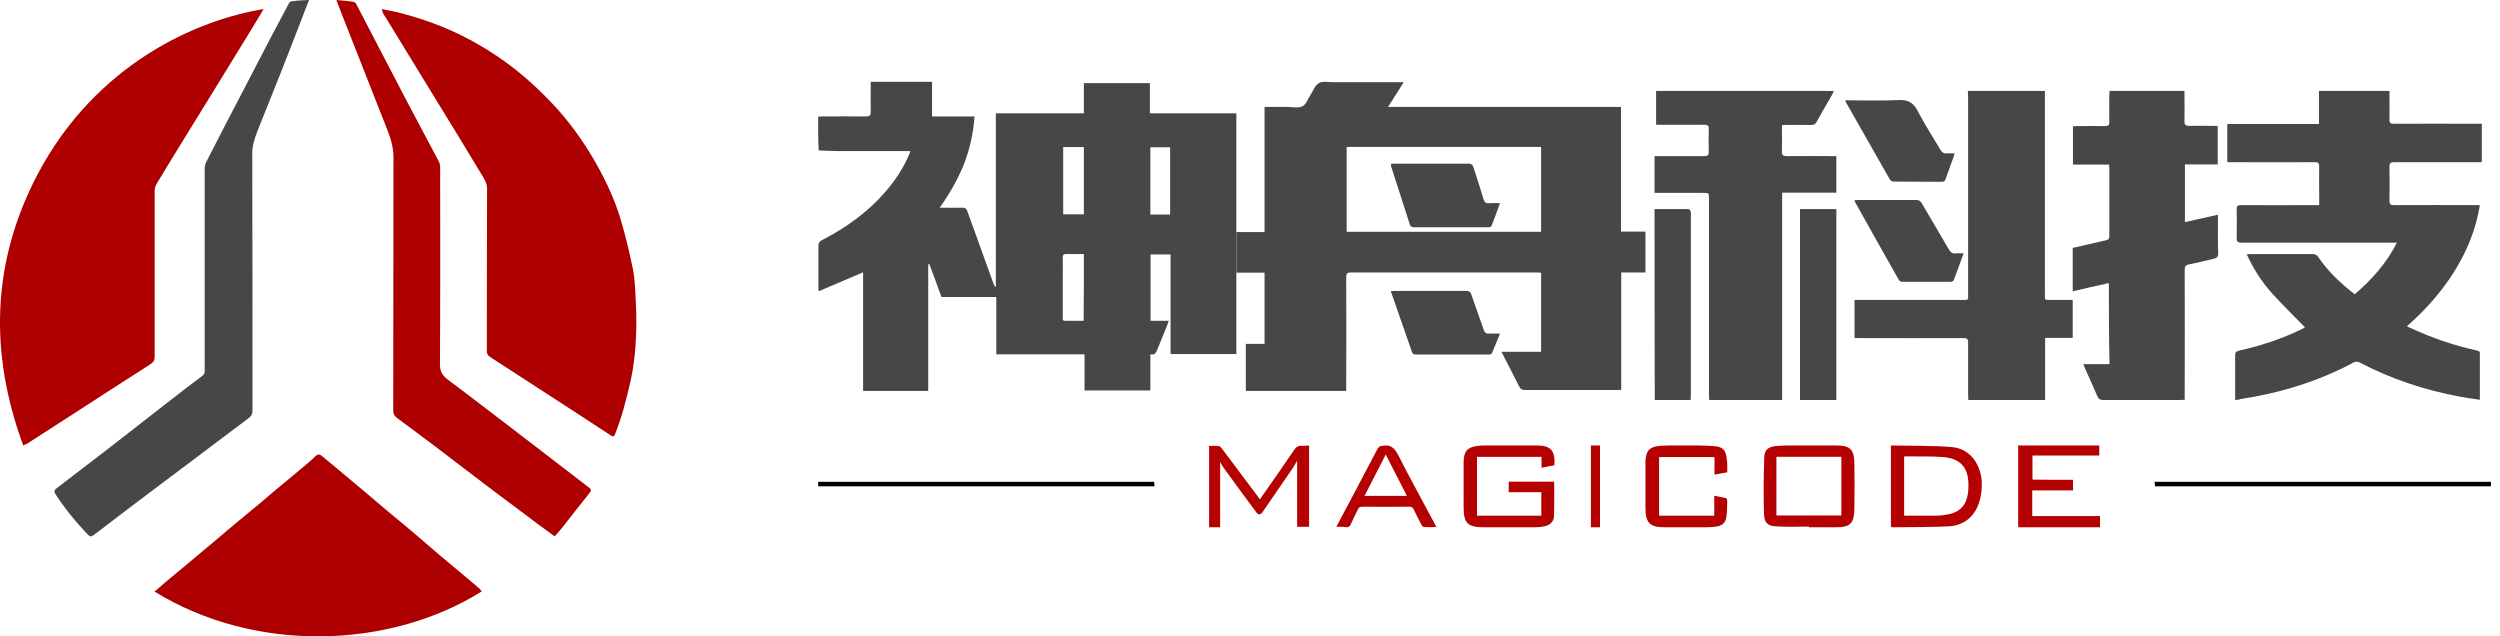 <?xml version="1.0" encoding="UTF-8"?>
<svg width="220px" height="56px" viewBox="0 0 220 56" version="1.1" xmlns="http://www.w3.org/2000/svg" xmlns:xlink="http://www.w3.org/1999/xlink">
    <!-- Generator: Sketch 50 (54983) - http://www.bohemiancoding.com/sketch -->
    <title>神舟科技LOGO-01</title>
    <desc>Created with Sketch.</desc>
    <defs></defs>
    <g id="Page-1" stroke="none" stroke-width="1" fill="none" fill-rule="evenodd">
        <g id="首页-copy" transform="translate(-136, -12)" fill-rule="nonzero">
            <g id="神舟科技LOGO-01" transform="translate(136, 12)">
                <path d="M82.692,18.278 C83.423,18.278 84.036,18.297 84.649,18.278 C84.945,18.258 85.064,18.375 85.143,18.627 C85.894,20.722 86.665,22.837 87.416,24.932 C87.455,25.049 87.515,25.185 87.633,25.282 C87.633,20.199 87.633,15.096 87.633,9.974 C90.222,9.974 92.772,9.974 95.38,9.974 C95.38,9.082 95.38,8.209 95.38,7.316 C97.337,7.316 99.234,7.316 101.191,7.316 C101.191,8.189 101.191,9.043 101.191,9.974 C103.74,9.974 106.27,9.974 108.8,9.974 C108.8,17.056 108.8,24.098 108.8,31.16 C106.863,31.16 104.966,31.16 103.009,31.16 C103.009,28.231 103.009,25.34 103.009,22.391 C102.397,22.391 101.843,22.391 101.25,22.391 C101.25,24.312 101.25,26.252 101.25,28.231 C101.764,28.231 102.278,28.231 102.851,28.231 C102.792,28.386 102.772,28.502 102.713,28.619 C102.436,29.317 102.14,30.015 101.863,30.714 C101.744,30.985 101.665,31.276 101.231,31.179 C101.231,32.247 101.231,33.294 101.231,34.361 C99.294,34.361 97.377,34.361 95.44,34.361 C95.44,33.314 95.44,32.285 95.44,31.179 C92.831,31.179 90.262,31.179 87.673,31.179 C87.673,29.472 87.673,27.823 87.673,26.135 C86.052,26.135 84.451,26.135 82.85,26.135 C82.495,25.146 82.139,24.195 81.783,23.245 C81.744,23.245 81.724,23.245 81.684,23.264 C81.684,26.969 81.684,30.675 81.684,34.4 C79.747,34.4 77.87,34.4 75.953,34.4 C75.953,30.927 75.953,27.454 75.953,23.962 C74.648,24.525 73.364,25.068 72.04,25.631 C72.02,25.417 72.02,25.32 72.02,25.204 C72.02,24.021 72.02,22.837 72.02,21.634 C72.02,21.363 72.119,21.246 72.336,21.13 C74.787,19.869 76.941,18.239 78.601,16.027 C79.214,15.193 79.728,14.32 80.123,13.311 C79.945,13.292 79.807,13.292 79.649,13.292 C77.613,13.292 75.597,13.292 73.561,13.292 C73.047,13.292 72.553,13.253 72.04,13.234 C72.02,12.729 72,12.244 72,11.74 C72,11.255 72,10.789 72,10.265 C72.158,10.246 72.296,10.246 72.435,10.246 C73.7,10.246 74.945,10.227 76.21,10.246 C76.506,10.246 76.625,10.168 76.625,9.858 C76.605,9.121 76.625,8.383 76.625,7.666 C76.625,7.53 76.625,7.394 76.625,7.2 C77.554,7.2 78.443,7.2 79.313,7.2 C80.202,7.2 81.091,7.2 82.02,7.2 C82.02,8.209 82.02,9.198 82.02,10.246 C83.285,10.246 84.491,10.246 85.756,10.246 C85.657,11.74 85.34,13.117 84.827,14.456 C84.273,15.795 83.582,17.036 82.692,18.278 Z M93.562,12.943 C93.562,14.941 93.562,16.9 93.562,18.86 C94.175,18.86 94.788,18.86 95.38,18.86 C95.38,16.881 95.38,14.922 95.38,12.943 C94.768,12.943 94.175,12.943 93.562,12.943 Z M95.38,22.352 C94.847,22.352 94.353,22.371 93.859,22.352 C93.602,22.352 93.523,22.43 93.523,22.662 C93.542,23.4 93.523,24.156 93.523,24.894 C93.523,25.902 93.523,26.892 93.523,27.901 C93.523,28.037 93.463,28.231 93.72,28.231 C94.254,28.231 94.807,28.231 95.361,28.231 C95.38,26.271 95.38,24.331 95.38,22.352 Z M102.97,18.879 C102.97,16.9 102.97,14.922 102.97,12.962 C102.377,12.962 101.804,12.962 101.231,12.962 C101.231,14.96 101.231,16.92 101.231,18.879 C101.823,18.879 102.377,18.879 102.97,18.879 Z" id="Shape" fill="#474747"></path>
                <path d="M118.468,34.4 C115.504,34.4 112.578,34.4 109.633,34.4 C109.633,33.039 109.633,31.678 109.633,30.258 C110.195,30.258 110.718,30.258 111.28,30.258 C111.28,28.158 111.28,26.116 111.28,23.997 C110.447,23.997 109.633,23.997 108.8,23.997 C108.8,22.772 108.8,21.624 108.8,20.419 C109.614,20.419 110.428,20.419 111.28,20.419 C111.28,16.744 111.28,13.107 111.28,9.413 C111.997,9.413 112.695,9.413 113.373,9.413 C113.799,9.413 114.283,9.529 114.613,9.354 C114.942,9.179 115.097,8.693 115.33,8.343 C115.562,7.993 115.717,7.488 116.066,7.312 C116.395,7.118 116.899,7.235 117.325,7.235 C119.243,7.235 121.162,7.235 123.08,7.235 C123.196,7.235 123.332,7.235 123.526,7.235 C123.06,7.974 122.634,8.654 122.15,9.413 C125.618,9.413 129.028,9.413 132.419,9.413 C135.81,9.413 139.2,9.413 142.649,9.413 C142.649,13.068 142.649,16.705 142.649,20.38 C143.386,20.38 144.083,20.38 144.8,20.38 C144.8,21.585 144.8,22.752 144.8,23.977 C144.102,23.977 143.386,23.977 142.669,23.977 C142.669,27.439 142.669,30.861 142.669,34.303 C142.533,34.303 142.417,34.322 142.301,34.322 C139.588,34.322 136.875,34.322 134.182,34.322 C133.95,34.322 133.814,34.264 133.698,34.031 C133.194,33.019 132.671,32.028 132.128,30.958 C133.33,30.958 134.473,30.958 135.616,30.958 C135.616,28.625 135.616,26.33 135.616,23.997 C135.48,23.997 135.345,23.977 135.209,23.977 C129.764,23.977 124.32,23.977 118.895,23.977 C118.546,23.977 118.468,24.074 118.468,24.405 C118.488,27.575 118.468,30.725 118.468,33.894 C118.468,34.069 118.468,34.225 118.468,34.4 Z M135.616,20.399 C135.616,17.891 135.616,15.402 135.616,12.932 C129.9,12.932 124.204,12.932 118.507,12.932 C118.507,15.421 118.507,17.91 118.507,20.399 C124.204,20.399 129.9,20.399 135.616,20.399 Z" id="Shape" fill="#474747"></path>
                <path d="M2.044,39.2 C-0.962,31.029 -0.744,23.057 3.309,15.341 C8.45,5.588 17.387,1.73 23.2,0.8 C22.864,1.354 22.528,1.908 22.211,2.442 C21.025,4.381 19.839,6.3 18.652,8.239 C17.822,9.584 16.991,10.929 16.161,12.274 C15.35,13.6 14.54,14.906 13.749,16.231 C13.65,16.409 13.61,16.627 13.61,16.825 C13.61,21.672 13.61,26.538 13.61,31.385 C13.61,31.682 13.531,31.86 13.255,32.038 C10.981,33.483 8.746,34.947 6.473,36.411 C5.148,37.261 3.803,38.132 2.479,38.982 C2.36,39.062 2.241,39.101 2.044,39.2 Z" id="Shape" fill="#AE0000"></path>
                <path d="M33.6,0.8 C34.063,0.897 34.468,0.956 34.874,1.053 C37.131,1.617 39.312,2.395 41.357,3.503 C42.805,4.281 44.175,5.176 45.468,6.207 C46.587,7.101 47.629,8.074 48.613,9.124 C49.867,10.446 50.948,11.905 51.913,13.461 C53.071,15.367 54.055,17.351 54.672,19.49 C55.078,20.871 55.406,22.271 55.695,23.672 C55.849,24.449 55.888,25.266 55.927,26.083 C55.984,27.114 56.023,28.145 55.984,29.175 C55.946,30.712 55.791,32.229 55.444,33.726 C55.097,35.243 54.711,36.741 54.132,38.18 C54.035,38.433 53.978,38.452 53.746,38.316 C52.106,37.227 50.466,36.177 48.825,35.107 C46.934,33.882 45.043,32.657 43.152,31.431 C42.94,31.295 42.843,31.159 42.843,30.887 C42.843,26.122 42.843,21.377 42.863,16.612 C42.863,16.048 42.554,15.659 42.303,15.231 C41.145,13.305 39.987,11.399 38.81,9.494 C37.749,7.743 36.668,6.012 35.607,4.262 C34.97,3.212 34.314,2.161 33.677,1.111 C33.658,1.072 33.658,0.975 33.6,0.8 Z" id="Shape" fill="#AE0000"></path>
                <path d="M196.692,35.2 C196.692,35.043 196.692,34.925 196.692,34.807 C196.692,33.646 196.692,32.466 196.692,31.306 C196.692,31.031 196.749,30.932 197.037,30.854 C198.901,30.44 200.707,29.85 202.436,29.024 C202.589,28.946 202.724,28.887 202.839,28.808 C201.879,27.825 200.899,26.861 199.977,25.858 C199.055,24.835 198.305,23.675 197.71,22.377 C197.844,22.377 197.96,22.357 198.056,22.357 C199.881,22.357 201.706,22.357 203.511,22.357 C203.742,22.357 203.877,22.436 204.011,22.633 C204.895,23.911 205.99,24.953 207.219,25.897 C208.698,24.619 210.005,23.183 210.927,21.354 C210.716,21.354 210.581,21.354 210.447,21.354 C206.047,21.354 201.667,21.354 197.268,21.354 C196.903,21.354 196.826,21.256 196.826,20.902 C196.845,20.076 196.845,19.25 196.826,18.424 C196.826,18.129 196.903,18.05 197.191,18.05 C199.343,18.07 201.475,18.05 203.627,18.05 C203.761,18.05 203.896,18.05 204.088,18.05 C204.088,17.637 204.088,17.263 204.088,16.89 C204.088,16.142 204.069,15.395 204.088,14.667 C204.088,14.353 204.011,14.274 203.704,14.274 C201.264,14.294 198.843,14.274 196.403,14.274 C196.269,14.274 196.154,14.274 196,14.274 C196,13.153 196,12.051 196,10.911 C198.67,10.911 201.341,10.911 204.069,10.911 C204.069,9.927 204.069,8.983 204.069,8 C206.143,8 208.18,8 210.274,8 C210.274,8.216 210.274,8.433 210.274,8.649 C210.274,9.259 210.293,9.868 210.274,10.498 C210.255,10.812 210.351,10.891 210.658,10.891 C213.098,10.871 215.518,10.891 217.958,10.891 C218.093,10.891 218.227,10.891 218.4,10.891 C218.4,12.012 218.4,13.114 218.4,14.274 C218.285,14.274 218.15,14.274 218.016,14.274 C215.576,14.274 213.136,14.274 210.677,14.274 C210.351,14.274 210.274,14.372 210.274,14.687 C210.293,15.67 210.293,16.673 210.274,17.657 C210.274,17.952 210.351,18.05 210.658,18.05 C213.04,18.03 215.403,18.05 217.785,18.05 C217.92,18.05 218.054,18.05 218.227,18.05 C217.881,20.213 217.074,22.141 215.941,23.95 C214.808,25.74 213.424,27.294 211.811,28.71 C211.964,28.788 212.06,28.847 212.176,28.887 C214.02,29.732 215.941,30.401 217.92,30.834 C218.073,30.873 218.227,30.873 218.227,31.109 C218.227,32.447 218.227,33.764 218.227,35.18 C217.632,35.082 217.055,35.023 216.479,34.905 C213.386,34.335 210.408,33.351 207.603,31.876 C207.488,31.817 207.277,31.817 207.162,31.876 C204.011,33.568 200.649,34.59 197.153,35.121 C197.037,35.18 196.884,35.18 196.692,35.2 Z" id="Shape" fill="#474747"></path>
                <path d="M42.4,52.04 C34.335,57.097 22.495,57.532 13.6,52.059 C13.976,51.743 14.351,51.407 14.727,51.091 C15.28,50.637 15.814,50.183 16.367,49.728 C17.217,49.017 18.067,48.306 18.917,47.595 C19.589,47.022 20.261,46.449 20.933,45.896 C21.605,45.323 22.297,44.77 22.989,44.197 C23.523,43.742 24.037,43.288 24.57,42.853 C25.401,42.162 26.251,41.47 27.081,40.759 C27.298,40.562 27.535,40.384 27.733,40.167 C27.911,39.989 28.089,39.93 28.306,40.107 C28.682,40.443 29.077,40.74 29.473,41.075 C30.362,41.826 31.252,42.557 32.141,43.308 C32.793,43.861 33.465,44.434 34.118,44.987 C34.948,45.678 35.798,46.37 36.628,47.081 C37.3,47.654 37.953,48.227 38.625,48.8 C39.475,49.511 40.305,50.202 41.155,50.914 C41.511,51.21 41.847,51.506 42.202,51.803 C42.262,51.862 42.321,51.961 42.4,52.04 Z" id="Shape" fill="#AE0000"></path>
                <path d="M185.58,24.912 C184.507,25.147 183.454,25.382 182.4,25.637 C182.4,24.363 182.4,23.109 182.4,21.816 C183.376,21.6 184.332,21.365 185.307,21.149 C185.522,21.11 185.62,21.032 185.62,20.777 C185.62,18.759 185.62,16.76 185.62,14.741 C185.62,14.663 185.6,14.604 185.6,14.486 C184.546,14.486 183.493,14.486 182.42,14.486 C182.42,13.35 182.42,12.252 182.42,11.116 C182.556,11.116 182.693,11.096 182.829,11.096 C183.629,11.096 184.449,11.077 185.249,11.096 C185.541,11.096 185.639,10.998 185.62,10.704 C185.6,9.92 185.62,9.156 185.62,8.372 C185.62,8.255 185.639,8.137 185.639,8 C187.824,8 190.01,8 192.234,8 C192.234,8.196 192.234,8.392 192.234,8.588 C192.234,9.274 192.254,9.96 192.234,10.626 C192.215,10.959 192.312,11.077 192.663,11.077 C193.366,11.057 194.068,11.077 194.771,11.077 C194.888,11.077 195.024,11.096 195.161,11.096 C195.161,12.213 195.161,13.33 195.161,14.467 C194.185,14.467 193.249,14.467 192.273,14.467 C192.273,16.172 192.273,17.837 192.273,19.542 C193.249,19.327 194.185,19.111 195.18,18.896 C195.18,19.072 195.18,19.19 195.18,19.307 C195.18,20.287 195.161,21.286 195.2,22.266 C195.2,22.599 195.083,22.717 194.79,22.776 C194.068,22.933 193.366,23.129 192.644,23.266 C192.312,23.324 192.254,23.481 192.254,23.775 C192.273,27.42 192.254,31.065 192.254,34.71 C192.254,34.867 192.254,35.004 192.254,35.18 C192.078,35.18 191.961,35.2 191.844,35.2 C189.58,35.2 187.317,35.2 185.073,35.2 C184.8,35.2 184.663,35.102 184.566,34.867 C184.215,34.044 183.844,33.221 183.473,32.398 C183.434,32.3 183.395,32.182 183.337,32.045 C184.117,32.045 184.878,32.045 185.639,32.045 C185.58,29.713 185.58,27.361 185.58,24.912 Z" id="Shape" fill="#474747"></path>
                <path d="M145.6,16.974 C145.6,15.882 145.6,14.83 145.6,13.738 C145.737,13.738 145.855,13.738 145.993,13.738 C147.328,13.738 148.663,13.738 149.978,13.738 C150.253,13.738 150.371,13.678 150.371,13.361 C150.351,12.686 150.351,12.03 150.371,11.355 C150.39,11.038 150.253,10.978 149.978,10.978 C148.584,10.998 147.171,10.978 145.737,10.978 C145.737,9.985 145.737,9.013 145.737,8 C150.94,8 156.142,8 161.384,8 C161.325,8.119 161.286,8.199 161.247,8.298 C160.775,9.112 160.304,9.926 159.853,10.74 C159.755,10.919 159.637,10.998 159.401,10.998 C158.557,10.978 157.713,10.998 156.829,10.998 C156.829,11.137 156.81,11.256 156.81,11.355 C156.81,12.011 156.829,12.666 156.81,13.321 C156.79,13.658 156.928,13.738 157.222,13.738 C158.537,13.718 159.853,13.738 161.188,13.738 C161.325,13.738 161.443,13.738 161.6,13.738 C161.6,14.81 161.6,15.842 161.6,16.954 C160.029,16.954 158.439,16.954 156.829,16.954 C156.829,23.069 156.829,29.125 156.829,35.2 C154.67,35.2 152.569,35.2 150.41,35.2 C150.41,35.021 150.39,34.862 150.39,34.704 C150.39,28.966 150.39,23.228 150.39,17.49 C150.39,16.974 150.39,16.974 149.86,16.974 C148.604,16.974 147.347,16.974 146.071,16.974 C145.914,16.974 145.777,16.974 145.6,16.974 Z" id="Shape" fill="#474747"></path>
                <path d="M173.175,8 C175.447,8 177.679,8 179.951,8 C179.951,8.176 179.951,8.332 179.951,8.488 C179.951,14.268 179.951,20.067 179.951,25.847 C179.951,26.472 179.911,26.374 180.504,26.394 C181.136,26.394 181.748,26.394 182.4,26.394 C182.4,27.526 182.4,28.6 182.4,29.733 C181.61,29.733 180.8,29.733 179.97,29.733 C179.97,31.568 179.97,33.365 179.97,35.2 C177.699,35.2 175.486,35.2 173.215,35.2 C173.215,35.083 173.195,34.946 173.195,34.809 C173.195,33.247 173.195,31.685 173.195,30.143 C173.195,29.83 173.096,29.752 172.8,29.752 C169.758,29.772 166.716,29.752 163.654,29.752 C163.516,29.752 163.378,29.752 163.2,29.752 C163.2,28.639 163.2,27.546 163.2,26.394 C163.338,26.394 163.477,26.394 163.635,26.394 C166.617,26.394 169.58,26.394 172.563,26.394 C173.274,26.394 173.195,26.491 173.195,25.749 C173.195,20.009 173.195,14.268 173.195,8.527 C173.175,8.371 173.175,8.215 173.175,8 Z" id="Shape" fill="#474747"></path>
                <path d="M27.2,0 C27.101,0.255 27.021,0.451 26.942,0.647 C26.208,2.548 25.474,4.469 24.72,6.371 C24.025,8.115 23.33,9.86 22.636,11.585 C22.398,12.193 22.199,12.82 22.199,13.506 C22.219,21.053 22.219,28.58 22.219,36.127 C22.219,36.421 22.14,36.598 21.882,36.794 C20.116,38.107 18.389,39.44 16.623,40.753 C15.353,41.714 14.083,42.655 12.813,43.615 C11.345,44.713 9.896,45.83 8.428,46.948 C7.991,47.281 7.971,47.3 7.594,46.908 C6.562,45.811 5.61,44.634 4.816,43.38 C4.776,43.302 4.816,43.106 4.876,43.047 C6.443,41.831 8.011,40.655 9.579,39.44 C11.265,38.127 12.952,36.813 14.639,35.5 C15.69,34.677 16.762,33.853 17.834,33.05 C18.012,32.912 18.012,32.775 18.012,32.599 C18.012,29.227 18.012,25.875 18.012,22.503 C18.012,19.955 18.012,17.407 18.012,14.839 C18.012,14.643 18.072,14.427 18.151,14.251 C19.223,12.153 20.294,10.076 21.386,7.998 C22.239,6.351 23.092,4.724 23.946,3.078 C24.442,2.137 24.938,1.215 25.434,0.274 C25.474,0.196 25.573,0.118 25.652,0.118 C26.168,0.039 26.644,0.02 27.2,0 Z" id="Shape" fill="#474747"></path>
                <path d="M48.805,47.2 C48.289,46.808 47.792,46.456 47.316,46.104 C46.025,45.125 44.714,44.166 43.423,43.187 C41.735,41.914 40.047,40.622 38.359,39.33 C37.226,38.469 36.075,37.627 34.943,36.785 C34.724,36.628 34.605,36.433 34.605,36.139 C34.625,28.719 34.605,21.3 34.625,13.88 C34.625,13.038 34.426,12.294 34.128,11.531 C33.354,9.593 32.599,7.635 31.824,5.677 C31.189,4.052 30.533,2.428 29.898,0.783 C29.799,0.548 29.719,0.294 29.6,0 C30.116,0.059 30.613,0.078 31.09,0.157 C31.189,0.176 31.328,0.274 31.368,0.392 C32.38,2.33 33.374,4.248 34.386,6.186 C35.24,7.85 36.114,9.495 36.988,11.139 C37.524,12.157 38.061,13.156 38.597,14.174 C38.696,14.35 38.736,14.565 38.736,14.761 C38.736,20.536 38.756,26.292 38.716,32.067 C38.716,32.674 38.915,33.026 39.371,33.379 C40.643,34.318 41.894,35.297 43.165,36.256 C44.654,37.392 46.124,38.527 47.614,39.663 C49.024,40.74 50.434,41.836 51.864,42.932 C52.023,43.05 52.043,43.167 51.923,43.324 C51.089,44.361 50.275,45.418 49.441,46.476 C49.262,46.711 49.044,46.926 48.805,47.2 Z" id="Shape" fill="#AE0000"></path>
                <path d="M145.6,18.4 C146.616,18.4 147.595,18.4 148.592,18.4 C148.666,18.4 148.758,18.518 148.777,18.616 C148.814,18.714 148.795,18.832 148.795,18.931 C148.795,24.196 148.795,29.443 148.795,34.709 C148.795,34.866 148.777,35.023 148.777,35.2 C147.706,35.2 146.671,35.2 145.618,35.2 C145.6,29.6 145.6,24.02 145.6,18.4 Z" id="Shape" fill="#474747"></path>
                <path d="M158.4,18.4 C159.473,18.4 160.527,18.4 161.6,18.4 C161.6,24 161.6,29.58 161.6,35.2 C160.527,35.2 159.473,35.2 158.4,35.2 C158.4,29.6 158.4,24.02 158.4,18.4 Z" id="Shape" fill="#474747"></path>
                <path d="M122.4,25.618 C122.537,25.618 122.654,25.6 122.771,25.6 C124.839,25.6 126.907,25.6 128.995,25.6 C129.268,25.6 129.405,25.674 129.483,25.932 C129.834,26.982 130.224,27.995 130.576,29.045 C130.654,29.266 130.751,29.376 131.024,29.358 C131.317,29.339 131.629,29.358 132,29.358 C131.746,29.966 131.532,30.537 131.278,31.108 C131.259,31.163 131.102,31.2 131.005,31.2 C128.859,31.2 126.712,31.2 124.585,31.2 C124.41,31.2 124.312,31.145 124.254,30.979 C123.649,29.247 123.044,27.497 122.439,25.766 C122.4,25.729 122.42,25.692 122.4,25.618 Z" id="Shape" fill="#474747"></path>
                <path d="M162.4,8.824 C163.972,8.824 165.543,8.885 167.077,8.804 C167.891,8.764 168.364,9.006 168.762,9.774 C169.368,10.947 170.088,12.038 170.75,13.17 C170.902,13.413 171.053,13.534 171.318,13.494 C171.527,13.473 171.754,13.494 172,13.494 C171.981,13.615 171.962,13.696 171.924,13.777 C171.697,14.423 171.451,15.09 171.224,15.737 C171.167,15.919 171.091,16 170.883,16 C169.463,15.98 168.043,16 166.622,15.98 C166.528,15.98 166.376,15.899 166.32,15.818 C165.013,13.534 163.707,11.23 162.4,8.926 C162.419,8.926 162.419,8.905 162.4,8.824 Z" id="Shape" fill="#474747"></path>
                <path d="M172.8,22.292 C172.497,23.142 172.213,23.89 171.929,24.658 C171.91,24.719 171.778,24.8 171.683,24.8 C170.244,24.8 168.805,24.8 167.366,24.8 C167.271,24.8 167.138,24.719 167.101,24.638 C165.794,22.333 164.488,20.007 163.2,17.701 C163.2,17.701 163.2,17.681 163.2,17.62 C163.295,17.62 163.408,17.6 163.503,17.6 C165.207,17.6 166.911,17.6 168.615,17.6 C168.862,17.6 168.994,17.681 169.127,17.903 C169.903,19.238 170.698,20.573 171.475,21.908 C171.645,22.211 171.834,22.353 172.156,22.292 C172.346,22.272 172.535,22.292 172.8,22.292 Z" id="Shape" fill="#474747"></path>
                <path d="M136.79,40.945 C136.412,41.005 136.053,41.085 135.654,41.165 C135.654,40.825 135.654,40.524 135.654,40.203 C133.742,40.203 131.869,40.203 129.976,40.203 C129.976,41.928 129.976,43.632 129.976,45.377 C131.869,45.377 133.742,45.377 135.635,45.377 C135.635,44.695 135.635,44.013 135.635,43.311 C134.678,43.311 133.722,43.311 132.765,43.311 C132.765,42.991 132.765,42.71 132.765,42.389 C134.1,42.389 135.455,42.389 136.77,42.389 C136.77,43.412 136.79,44.435 136.75,45.437 C136.73,45.939 136.372,46.219 135.894,46.32 C135.654,46.36 135.395,46.4 135.136,46.4 C133.602,46.4 132.048,46.4 130.514,46.4 C129.159,46.4 128.8,46.019 128.8,44.655 C128.8,43.412 128.8,42.168 128.8,40.945 C128.8,40.825 128.8,40.704 128.8,40.584 C128.84,39.681 129.139,39.36 130.015,39.24 C130.195,39.22 130.394,39.2 130.593,39.2 C132.068,39.2 133.562,39.2 135.037,39.2 C135.116,39.2 135.176,39.2 135.256,39.2 C136.471,39.2 136.87,39.661 136.79,40.945 Z" id="Shape" fill="#B50101"></path>
                <path d="M159.172,46.34 C158.216,46.34 157.241,46.38 156.286,46.32 C155.56,46.28 155.254,46 155.235,45.26 C155.177,43.58 155.196,41.9 155.254,40.24 C155.273,39.6 155.598,39.34 156.209,39.26 C156.611,39.22 157.012,39.2 157.414,39.2 C158.79,39.2 160.166,39.2 161.542,39.2 C162.842,39.2 163.186,39.54 163.186,40.9 C163.205,42.18 163.205,43.44 163.186,44.72 C163.167,46.06 162.842,46.4 161.561,46.4 C160.777,46.4 159.975,46.4 159.191,46.4 C159.172,46.36 159.172,46.34 159.172,46.34 Z M162.039,45.36 C162.039,43.62 162.039,41.9 162.039,40.2 C160.128,40.2 158.235,40.2 156.324,40.2 C156.324,41.94 156.324,43.64 156.324,45.36 C158.235,45.36 160.128,45.36 162.039,45.36 Z" id="Shape" fill="#B50101"></path>
                <path d="M166.4,46.34 C166.4,43.953 166.4,41.587 166.4,39.24 C166.439,39.22 166.458,39.2 166.478,39.2 C168.225,39.24 169.991,39.2 171.738,39.34 C173.543,39.481 174.358,41.105 174.397,42.489 C174.416,43.071 174.339,43.672 174.164,44.214 C173.737,45.518 172.786,46.24 171.486,46.32 C169.836,46.4 168.166,46.38 166.497,46.4 C166.458,46.36 166.439,46.36 166.4,46.34 Z M167.565,45.377 C168.555,45.377 169.525,45.377 170.496,45.377 C170.748,45.377 171,45.337 171.253,45.297 C172.437,45.116 173.058,44.515 173.194,43.291 C173.368,41.506 172.844,40.383 171.02,40.223 C170.03,40.143 169.04,40.183 168.05,40.163 C167.895,40.163 167.739,40.163 167.565,40.163 C167.565,41.928 167.565,43.632 167.565,45.377 Z" id="Shape" fill="#B50101"></path>
                <path d="M115.2,39.2 C115.2,41.62 115.2,43.98 115.2,46.36 C114.862,46.36 114.525,46.36 114.147,46.36 C114.147,44.46 114.147,42.56 114.147,40.54 C113.988,40.82 113.889,41 113.77,41.18 C112.876,42.48 112.002,43.76 111.108,45.06 C110.929,45.32 110.73,45.34 110.552,45.08 C109.598,43.8 108.665,42.52 107.731,41.24 C107.612,41.08 107.512,40.9 107.373,40.66 C107.373,42.62 107.373,44.5 107.373,46.4 C107.036,46.4 106.718,46.4 106.4,46.4 C106.4,44.02 106.4,41.66 106.4,39.24 C106.678,39.24 106.976,39.22 107.274,39.26 C107.373,39.26 107.453,39.4 107.532,39.48 C108.526,40.8 109.519,42.14 110.532,43.48 C110.631,43.62 110.75,43.76 110.87,43.94 C110.969,43.82 111.048,43.7 111.108,43.6 C112.042,42.28 112.955,40.96 113.869,39.62 C114.048,39.34 114.247,39.18 114.584,39.24 C114.763,39.24 114.981,39.2 115.2,39.2 Z" id="Shape" fill="#B50101"></path>
                <path d="M182.428,42.225 C182.428,42.568 182.428,42.85 182.428,43.153 C181.231,43.153 180.055,43.153 178.838,43.153 C178.838,43.919 178.838,44.645 178.838,45.412 C180.798,45.412 182.799,45.412 184.8,45.412 C184.8,45.755 184.8,46.077 184.8,46.4 C182.407,46.4 180.014,46.4 177.6,46.4 C177.6,44.02 177.6,41.62 177.6,39.2 C179.972,39.2 182.324,39.2 184.738,39.2 C184.738,39.482 184.738,39.765 184.738,40.087 C182.778,40.087 180.839,40.087 178.858,40.087 C178.858,40.793 178.858,41.479 178.858,42.205 C180.014,42.225 181.21,42.225 182.428,42.225 Z" id="Shape" fill="#B50101"></path>
                <path d="M151.997,41.562 C151.629,41.622 151.281,41.682 150.875,41.762 C150.875,41.222 150.875,40.723 150.875,40.223 C149.23,40.223 147.625,40.223 145.999,40.223 C145.999,41.942 145.999,43.641 145.999,45.38 C147.605,45.38 149.211,45.38 150.855,45.38 C150.855,44.821 150.855,44.261 150.855,43.621 C151.223,43.701 151.571,43.761 151.9,43.841 C151.939,43.861 151.997,43.961 151.997,44.041 C151.978,44.521 151.997,45.001 151.92,45.48 C151.842,46.02 151.571,46.26 151.03,46.34 C150.701,46.38 150.352,46.4 150.024,46.4 C148.843,46.4 147.683,46.4 146.502,46.4 C145.168,46.4 144.8,46.02 144.8,44.641 C144.8,43.421 144.8,42.202 144.8,40.962 C144.8,40.842 144.8,40.723 144.8,40.603 C144.839,39.703 145.129,39.323 145.999,39.243 C146.677,39.183 147.373,39.203 148.05,39.203 C148.998,39.203 149.927,39.183 150.875,39.263 C151.629,39.323 151.881,39.623 151.958,40.403 C152.016,40.782 151.997,41.162 151.997,41.562 Z" id="Shape" fill="#B50101"></path>
                <path d="M117.6,46.36 C118.019,45.565 118.4,44.83 118.8,44.095 C119.6,42.564 120.419,41.034 121.219,39.504 C121.333,39.305 121.448,39.246 121.657,39.226 C122.362,39.106 122.724,39.405 123.048,40.06 C124.076,42.087 125.181,44.075 126.248,46.082 C126.286,46.162 126.324,46.241 126.4,46.38 C126.019,46.38 125.657,46.4 125.314,46.38 C125.238,46.38 125.124,46.281 125.086,46.181 C124.857,45.744 124.629,45.307 124.419,44.85 C124.343,44.671 124.229,44.592 124.038,44.592 C122.648,44.592 121.257,44.611 119.867,44.592 C119.657,44.592 119.562,44.671 119.486,44.85 C119.276,45.287 119.048,45.724 118.857,46.162 C118.781,46.34 118.667,46.4 118.495,46.4 C118.19,46.34 117.924,46.36 117.6,46.36 Z M123.81,43.638 C123.181,42.405 122.571,41.233 121.943,40.001 C121.295,41.253 120.705,42.425 120.076,43.638 C121.352,43.638 122.552,43.638 123.81,43.638 Z" id="Shape" fill="#B50101"></path>
                <path d="M72,42.8 C72,42.65 72,42.55 72,42.4 C81.847,42.4 91.694,42.4 101.56,42.4 C101.58,42.525 101.58,42.65 101.6,42.8 C91.733,42.8 81.867,42.8 72,42.8 Z" id="Shape" fill="#000000"></path>
                <path d="M219.2,42.4 C219.2,42.55 219.2,42.65 219.2,42.8 C209.353,42.8 199.506,42.8 189.64,42.8 C189.62,42.675 189.62,42.55 189.6,42.4 C199.467,42.4 209.314,42.4 219.2,42.4 Z" id="Shape" fill="#000000"></path>
                <path d="M140,39.2 C140.281,39.2 140.533,39.2 140.8,39.2 C140.8,41.6 140.8,43.98 140.8,46.4 C140.547,46.4 140.281,46.4 140,46.4 C140,44.02 140,41.64 140,39.2 Z" id="Shape" fill="#B50101"></path>
                <path d="M122.42,14.4 C122.54,14.4 122.641,14.4 122.741,14.4 C124.885,14.4 127.05,14.4 129.194,14.4 C129.475,14.4 129.595,14.482 129.675,14.75 C129.956,15.676 130.276,16.562 130.537,17.488 C130.637,17.818 130.777,17.921 131.098,17.879 C131.379,17.859 131.679,17.879 132,17.879 C131.739,18.579 131.519,19.238 131.258,19.876 C131.238,19.938 131.098,20 130.998,20 C128.793,20 126.569,20 124.364,20 C124.264,20 124.124,19.897 124.084,19.815 C123.522,18.085 122.961,16.335 122.4,14.585 C122.42,14.544 122.42,14.482 122.42,14.4 Z" id="Shape" fill="#474747"></path>
            </g>
        </g>
    </g>
</svg>